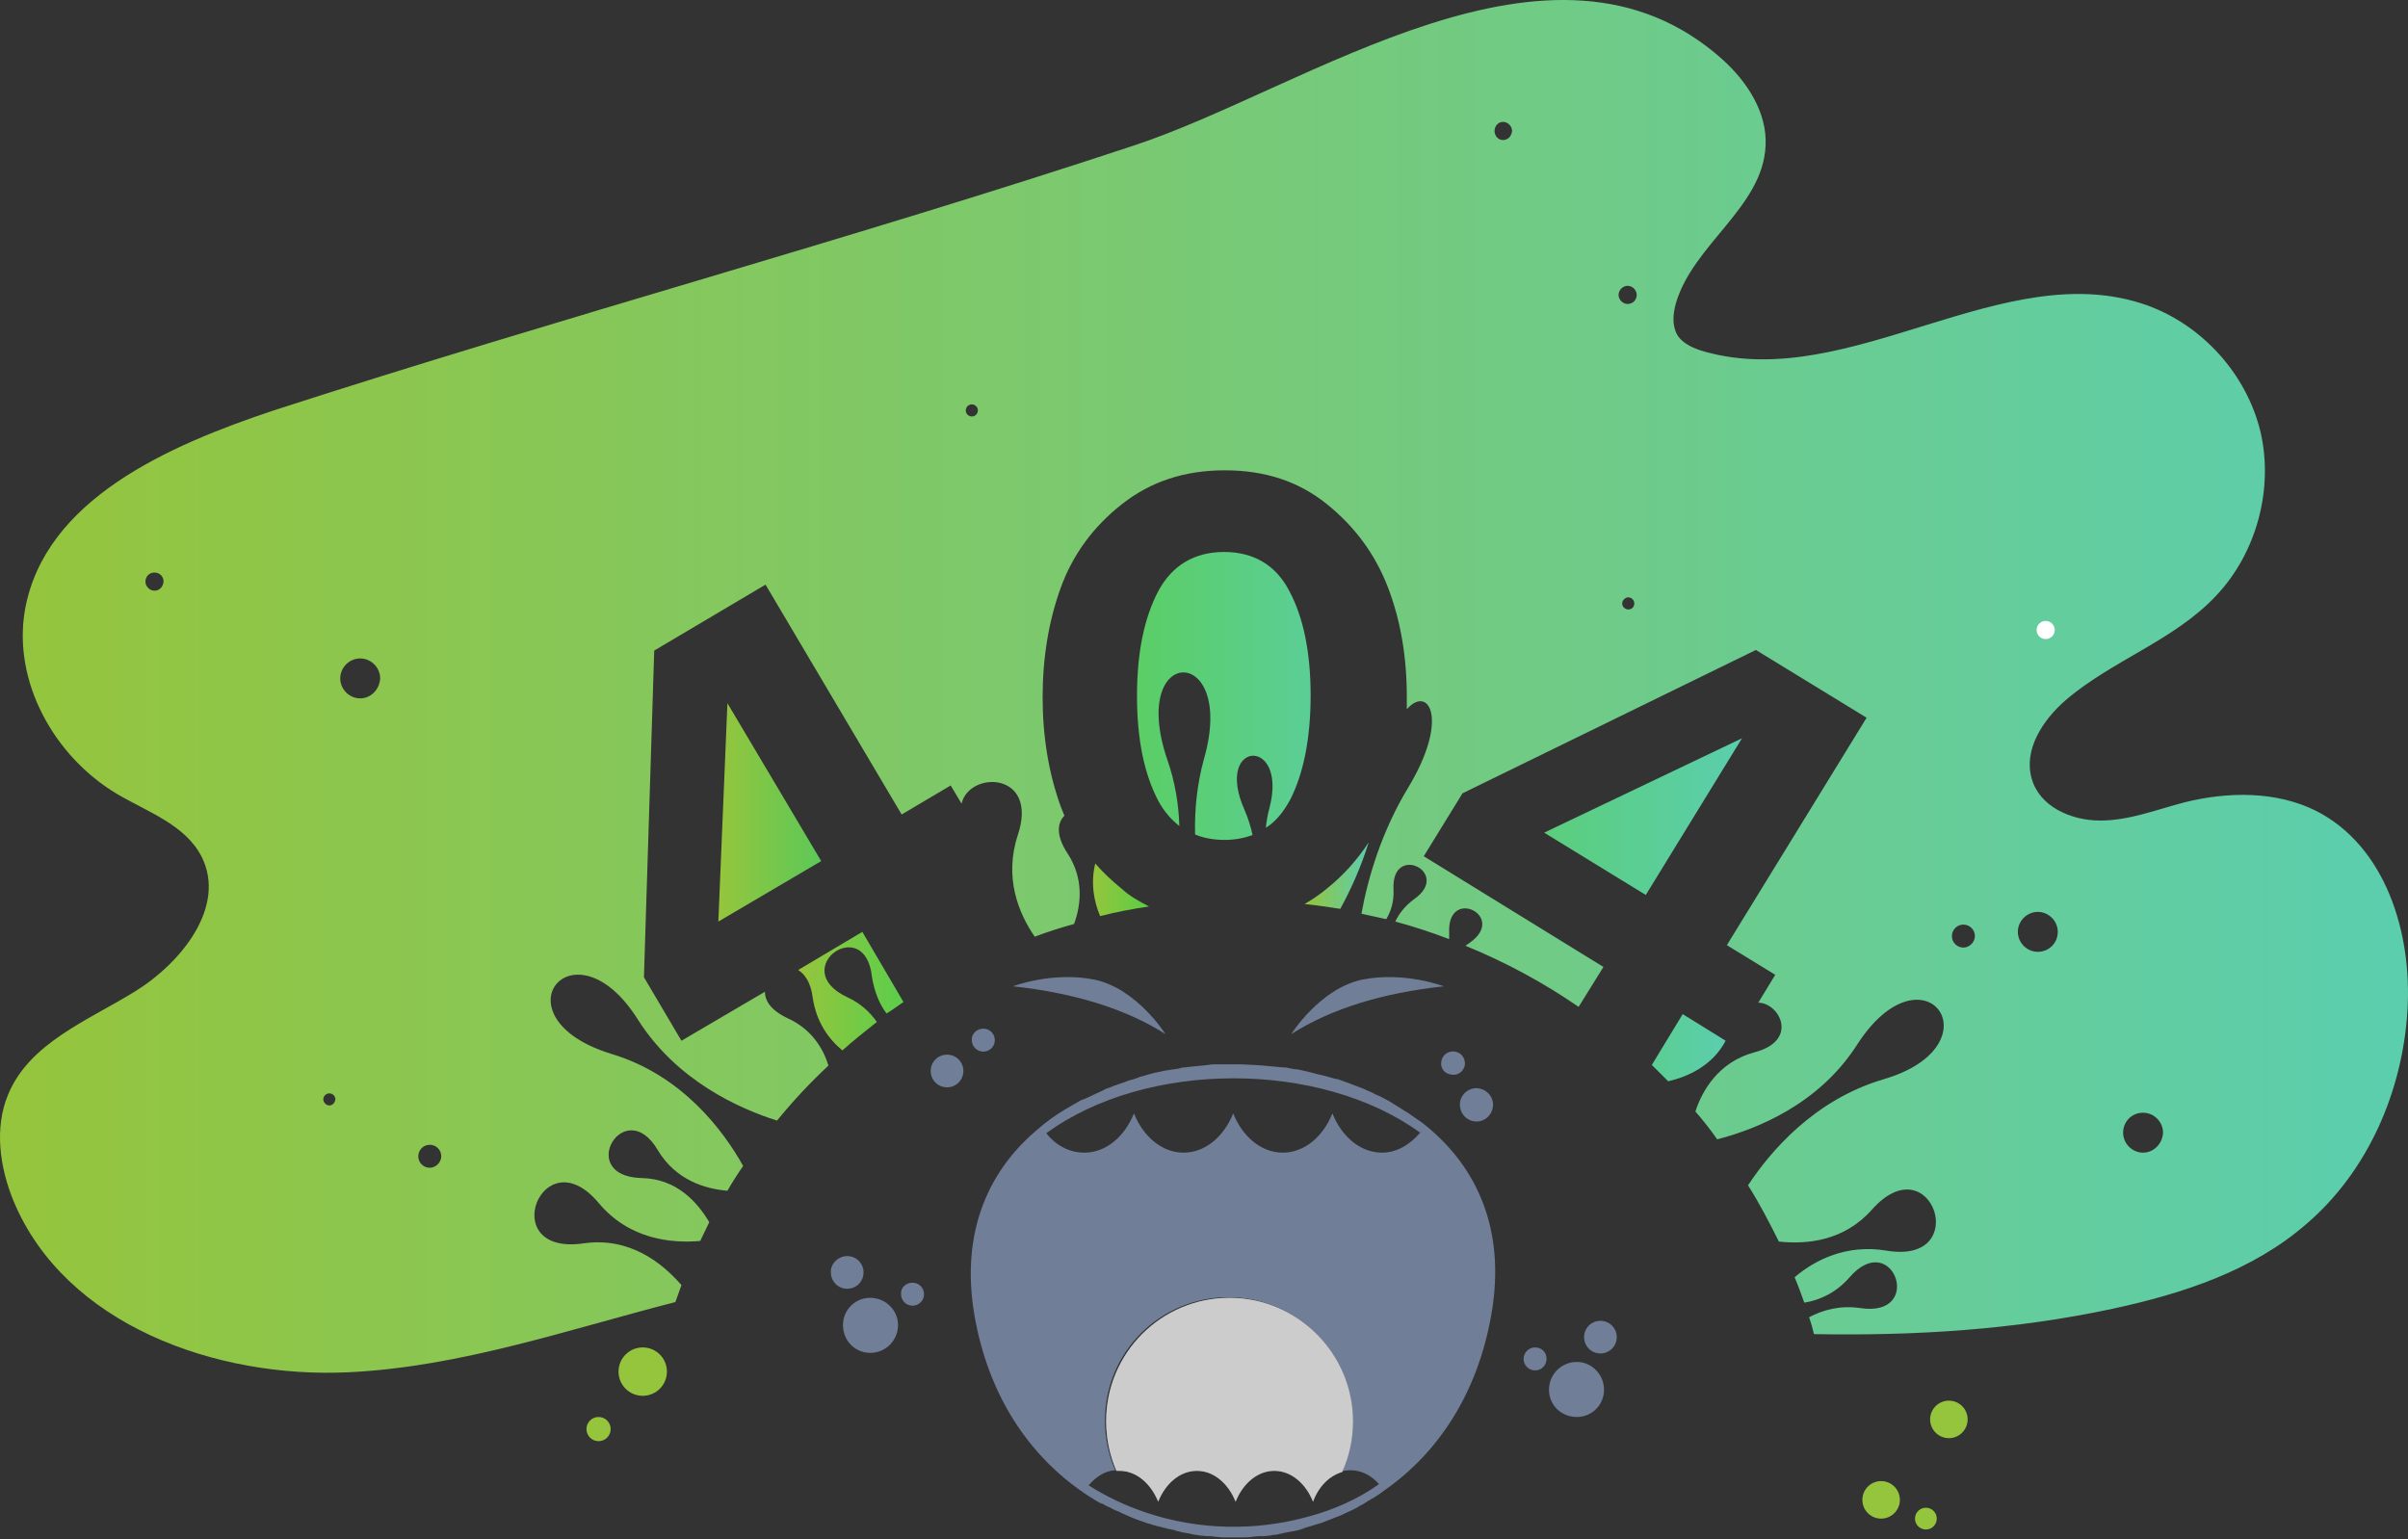 <svg width="923" height="590" viewBox="0 0 923 590" fill="none" xmlns="http://www.w3.org/2000/svg">
<rect x="0" y="0" width="923" height="590" fill="#333333" stroke="none"/>
<path d="M314.769 330.099L275.348 353.289L278.826 269.575L314.769 330.099Z" fill="url(#paint0_linear)"/>
<path d="M324.741 382.275C329.843 384.594 333.553 388.073 336.104 391.783C331.698 395.261 327.292 398.74 322.886 402.682C317.553 398.276 312.915 391.783 311.523 382.507C310.828 376.71 308.509 373.463 305.958 371.84L330.539 357.231L346.307 384.13C344.22 385.522 342.133 387.145 339.814 388.536C337.032 384.826 335.176 380.188 334.249 374.623C331.698 349.81 301.552 371.376 324.741 382.275Z" fill="url(#paint1_linear)"/>
<path d="M440.455 347.49C434.194 348.418 427.933 349.578 421.672 351.201C419.353 345.635 417.962 338.679 419.817 331.026C422.831 334.505 426.31 337.751 430.02 340.766C433.035 343.548 436.745 345.635 440.455 347.49Z" fill="url(#paint2_linear)"/>
<path d="M502.371 266.56C502.371 283.256 499.588 296.706 494.487 306.677C491.936 311.315 488.921 315.025 485.211 317.344C485.443 314.793 485.907 312.243 486.602 309.692C493.791 282.097 465.036 283.72 477.095 310.619C478.486 313.866 479.414 316.88 480.109 320.127C476.863 321.286 473.384 321.982 469.442 321.982C465.268 321.982 461.326 321.286 458.08 319.895C457.848 310.619 458.775 300.648 461.558 290.677C474.08 246.617 432.339 246.849 447.412 291.14C450.427 299.72 451.818 308.532 452.05 316.649C448.804 314.098 446.021 310.851 443.934 306.909C438.601 296.706 435.818 283.488 435.818 266.792C435.818 250.095 438.601 236.878 443.934 226.674C449.268 216.703 457.848 211.601 469.21 211.601C480.573 211.601 489.153 216.703 494.255 226.674C499.588 236.646 502.371 250.095 502.371 266.56Z" fill="url(#paint3_linear)"/>
<path d="M524.633 322.911C521.619 332.65 517.677 341.23 513.734 348.419C509.328 347.723 504.691 347.027 500.053 346.564C502.835 344.94 505.618 343.085 508.169 340.998C514.894 335.665 520.227 329.635 524.633 322.911Z" fill="url(#paint4_linear)"/>
<path d="M661.449 398.971C656.347 408.71 646.608 412.884 639.419 414.508C637.332 412.421 635.245 410.334 633.158 408.247L644.985 388.768L661.449 398.971Z" fill="url(#paint5_linear)"/>
<path d="M667.71 283.026L630.839 343.086L591.881 319.201L667.71 283.026Z" fill="url(#paint6_linear)"/>
<path d="M887.776 310.852C872.471 303.2 853.919 303.431 837.223 307.606C826.556 310.388 816.121 314.562 804.99 314.562C793.859 314.562 781.801 309.229 778.786 298.562C775.54 287.431 782.96 276.068 791.772 268.416C809.628 253.111 833.513 245.458 849.513 228.298C865.05 211.834 871.543 187.253 866.441 165.455C861.108 143.426 844.18 124.642 822.846 116.99C768.351 97.743 709.218 150.382 653.564 134.846C649.39 133.686 644.984 131.831 642.897 128.353C640.81 124.642 641.274 120.236 642.433 116.062C649.158 93.569 675.594 79.423 676.753 56.002C677.449 43.248 669.797 31.422 660.289 22.842C595.127 -35.595 500.979 33.972 434.658 55.77C325.436 91.946 214.36 121.86 104.907 157.339C64.558 170.789 17.252 191.427 9.599 233.632C4.729 261.227 20.73 289.982 44.847 304.359C56.673 311.316 71.05 316.186 77.312 328.476C86.819 347.491 69.659 369.057 51.572 380.188C33.484 391.319 11.222 399.899 3.106 419.61C-2.227 432.364 -0.14 447.437 5.193 460.423C24.904 507.729 82.645 528.599 133.893 526.048C176.562 523.961 217.375 509.816 258.883 499.149C259.579 497.062 260.507 494.743 261.202 492.656C253.782 484.076 241.26 474.104 223.636 476.655C189.779 481.525 207.867 435.378 229.433 461.118C241.26 475.264 257.492 476.655 268.391 475.728C269.55 473.409 270.71 470.858 271.869 468.539C267.463 461.118 259.579 451.843 245.897 451.611C220.389 450.915 239.404 419.146 252.158 440.944C259.115 452.538 270.478 455.785 278.826 456.48C280.681 453.234 282.768 449.987 284.855 446.973C277.203 433.291 261.434 412.189 234.535 404.073C188.852 390.159 219.694 351.433 244.506 390.855C259.347 414.276 283.232 424.943 297.841 429.581C303.87 422.16 310.595 414.972 317.552 408.479C315.465 401.754 311.059 394.565 302.015 390.391C295.522 387.377 293.203 383.666 293.203 380.188L261.202 398.971L246.825 374.622L250.767 249.401L293.435 224.124L345.611 312.243L364.394 301.113L368.568 308.069C371.583 295.315 398.251 295.779 390.134 320.128C384.801 336.36 390.366 350.042 396.627 359.086C401.497 357.23 406.599 355.607 411.7 354.216C414.483 346.563 415.411 336.592 409.15 327.084C404.744 320.36 405.207 315.49 407.99 312.707C407.526 311.548 407.063 310.388 406.599 309.229C401.961 296.475 399.642 282.329 399.642 267.256C399.642 252.183 401.961 238.038 406.599 225.284C411.237 212.53 419.121 201.863 430.02 193.283C440.919 184.703 453.905 180.297 469.442 180.297C484.747 180.297 497.733 184.471 508.631 193.283C519.299 201.863 527.183 212.53 532.053 225.284C536.922 238.038 539.241 251.951 539.241 267.256C539.241 268.879 539.241 270.503 539.241 271.894C547.589 262.387 555.706 275.604 539.705 302.04C529.734 318.504 524.4 336.128 521.849 350.274C525.096 350.969 528.11 351.665 531.357 352.361C533.212 349.346 534.372 345.404 534.14 340.998C533.212 322.91 556.633 334.505 542.024 344.708C538.546 347.259 536.227 350.274 534.835 353.288C541.792 355.143 548.749 357.462 555.474 360.013C555.474 359.318 555.474 358.39 555.474 357.694C554.546 339.607 577.967 351.201 563.358 361.405C562.894 361.868 562.199 362.1 561.735 362.564C577.04 368.825 591.649 376.709 605.099 385.985L614.606 370.68L545.734 328.244L560.575 304.127L673.043 249.169L715.48 275.141L661.912 362.332L680.464 373.695L673.971 384.362C682.319 384.594 689.508 398.971 672.579 403.377C658.666 407.087 652.405 418.218 649.854 426.103C652.869 429.581 655.651 433.059 658.202 436.77C673.507 432.827 697.16 423.32 711.769 400.594C737.509 360.477 766.496 400.826 721.741 413.812C695.305 421.697 678.609 441.407 670.029 454.393C674.435 461.35 678.145 468.539 681.855 475.959C692.754 477.119 706.9 475.728 717.567 463.669C740.292 438.161 756.293 485.003 723.132 479.438C707.827 476.887 695.769 482.916 687.884 489.641C689.276 492.888 690.435 496.134 691.595 499.381C697.392 498.453 703.653 495.67 708.755 489.873C725.451 470.394 737.973 505.178 713.161 501.468C705.276 500.308 698.783 502.163 693.45 504.946C694.145 507.033 694.841 509.352 695.305 511.439C733.799 512.135 772.061 509.816 809.86 501.699C836.759 495.902 863.659 487.09 884.297 469.003C907.718 448.828 920.936 418.218 922.791 387.376C924.646 357.23 914.211 324.302 887.776 310.852ZM59.224 226.443C57.369 226.443 55.746 224.82 55.746 222.965C55.746 221.11 57.137 219.486 59.224 219.486C61.311 219.486 62.702 221.11 62.702 222.965C62.471 225.052 61.079 226.443 59.224 226.443ZM126.241 423.784C125.081 423.784 123.922 422.624 123.922 421.465C123.922 420.073 125.081 419.146 126.241 419.146C127.4 419.146 128.56 420.073 128.56 421.465C128.328 422.856 127.4 423.784 126.241 423.784ZM138.067 267.72C133.893 267.72 130.415 264.242 130.415 260.068C130.415 255.894 133.893 252.415 138.067 252.415C142.241 252.415 145.72 255.894 145.72 260.068C145.488 264.242 142.241 267.72 138.067 267.72ZM164.735 447.669C162.416 447.669 160.329 445.813 160.329 443.263C160.329 440.944 162.184 438.857 164.735 438.857C167.054 438.857 169.141 440.712 169.141 443.263C169.141 445.582 167.054 447.669 164.735 447.669ZM372.511 159.658C371.351 159.658 370.192 158.731 370.192 157.339C370.192 156.18 371.119 155.02 372.511 155.02C373.67 155.02 374.83 155.948 374.83 157.339C374.83 158.499 373.902 159.658 372.511 159.658ZM623.882 109.569C625.737 109.569 627.36 111.193 627.36 113.048C627.36 114.903 625.969 116.526 623.882 116.526C622.027 116.526 620.404 114.903 620.404 113.048C620.404 111.193 622.027 109.569 623.882 109.569ZM576.112 53.683C574.257 53.683 572.866 52.06 572.866 50.205C572.866 48.35 574.257 46.727 576.112 46.727C577.967 46.727 579.591 48.35 579.591 50.205C579.359 52.292 577.967 53.683 576.112 53.683ZM624.114 233.632C622.954 233.632 621.795 232.704 621.795 231.313C621.795 230.153 622.954 228.994 624.114 228.994C625.273 228.994 626.433 229.922 626.433 231.313C626.433 232.704 625.505 233.632 624.114 233.632ZM752.582 363.26C750.263 363.26 748.176 361.405 748.176 358.854C748.176 356.535 750.031 354.448 752.582 354.448C754.901 354.448 756.988 356.303 756.988 358.854C756.988 361.173 754.901 363.26 752.582 363.26ZM781.105 364.883C776.931 364.883 773.453 361.405 773.453 357.23C773.453 353.056 776.931 349.578 781.105 349.578C785.279 349.578 788.758 353.056 788.758 357.23C788.758 361.636 785.279 364.883 781.105 364.883ZM821.454 441.871C817.28 441.871 813.802 438.393 813.802 434.219C813.802 430.045 817.048 426.566 821.454 426.566C825.628 426.566 829.107 430.045 829.107 434.219C828.875 438.625 825.396 441.871 821.454 441.871Z" fill="url(#paint7_linear)"/>
<path d="M784.119 244.994C786.041 244.994 787.598 243.437 787.598 241.515C787.598 239.594 786.041 238.037 784.119 238.037C782.198 238.037 780.641 239.594 780.641 241.515C780.641 243.437 782.198 244.994 784.119 244.994Z" fill="white"/>
<path fill-rule="evenodd" clip-rule="evenodd" d="M471.297 497.526C445.093 497.526 423.991 518.86 423.991 544.832C423.991 551.557 425.382 558.05 427.933 563.847C428.397 563.847 428.629 563.847 429.092 563.847C435.585 563.847 441.151 568.717 443.933 575.674C446.716 568.717 452.282 563.847 458.775 563.847C465.268 563.847 470.833 568.717 473.616 575.674C476.398 568.717 481.964 563.847 488.457 563.847C494.95 563.847 500.515 568.717 503.298 575.674C505.385 569.876 509.559 565.702 514.429 564.311C517.211 558.282 518.603 551.789 518.603 544.832C518.603 518.86 497.269 497.526 471.297 497.526ZM506.544 583.326C508.863 582.399 511.414 581.471 513.733 580.543C511.414 581.471 508.863 582.399 506.544 583.326ZM493.327 586.804C492.863 586.804 492.399 587.036 491.935 587.036C492.399 587.036 492.863 587.036 493.327 586.804C494.022 586.804 494.95 586.573 495.645 586.341C494.718 586.573 494.022 586.804 493.327 586.804ZM478.949 588.66C479.413 588.66 479.877 588.66 480.341 588.66C479.181 588.66 478.254 588.892 477.094 588.892C477.79 588.892 478.485 588.66 478.949 588.66ZM461.325 588.196C461.789 588.196 462.021 588.196 462.485 588.196C461.557 588.196 460.63 587.964 459.934 587.964C460.166 588.196 460.63 588.196 461.325 588.196ZM458.311 587.964C458.775 587.964 459.238 588.196 459.934 588.196C459.006 587.964 458.079 587.964 457.151 587.732C457.383 587.732 457.847 587.732 458.311 587.964ZM454.137 587.268C454.832 587.5 455.296 587.5 455.992 587.5C455.064 587.268 454.369 587.268 453.441 587.036C453.673 587.036 453.905 587.268 454.137 587.268ZM447.644 585.877C447.876 585.877 447.876 585.877 448.108 586.109C448.803 586.341 449.499 586.341 450.195 586.573C449.035 586.341 448.108 586.109 446.948 585.877C447.18 585.645 447.412 585.645 447.644 585.877ZM544.343 434.219C544.575 433.987 544.575 433.987 544.807 433.755C544.575 433.987 544.343 434.219 544.343 434.219Z" fill="#707E98"/>
<path fill-rule="evenodd" clip-rule="evenodd" d="M546.43 431.436C545.038 430.276 543.647 429.349 542.256 428.421C541.56 427.957 540.632 427.262 539.937 426.798C539.241 426.334 538.777 426.102 538.082 425.638C536.922 424.943 535.531 424.015 534.371 423.32C533.676 422.856 533.212 422.624 532.516 422.16C531.357 421.464 530.197 421.001 529.038 420.305C528.574 420.073 527.878 419.841 527.415 419.609C526.719 419.377 526.255 418.914 525.559 418.682C524.632 418.218 523.704 417.986 523.009 417.522C519.994 416.363 516.979 415.203 513.733 414.044C513.037 413.812 512.573 413.58 511.878 413.58C509.559 412.884 507.008 412.189 504.689 411.725C503.762 411.493 503.066 411.261 502.138 411.029C501.211 410.797 500.283 410.565 499.124 410.334C498.196 410.102 497.269 409.87 496.109 409.87C495.413 409.638 494.486 409.638 493.79 409.406C493.095 409.174 492.167 409.174 491.471 409.174C490.776 409.174 489.848 408.942 489.152 408.942C488.225 408.942 487.297 408.71 486.37 408.71C482.891 408.247 479.181 408.247 475.703 408.015C474.775 408.015 473.616 408.015 472.688 408.015C471.529 408.015 470.601 408.015 469.673 408.015C468.514 408.015 467.354 408.015 466.195 408.015C465.036 408.015 464.108 408.015 463.18 408.247C460.861 408.478 458.543 408.71 456.224 408.942C455.528 408.942 454.832 409.174 454.137 409.174C453.441 409.174 452.513 409.406 451.818 409.638C450.194 409.87 448.803 410.102 447.18 410.334C445.557 410.565 444.165 411.029 442.542 411.261C441.614 411.493 440.919 411.725 439.991 411.957C439.295 412.189 438.368 412.421 437.672 412.652C437.208 412.652 436.745 412.884 436.281 413.116C435.585 413.348 434.89 413.58 434.194 413.812C433.266 414.044 432.339 414.276 431.411 414.74C430.715 414.971 430.02 415.203 429.324 415.435C427.933 415.899 426.541 416.363 424.918 417.058C424.222 417.29 423.527 417.522 422.831 417.986C421.904 418.45 420.744 418.914 419.817 419.377C419.585 419.609 419.121 419.609 418.889 419.841C417.729 420.305 416.57 421.001 415.179 421.464C414.947 421.464 414.715 421.696 414.483 421.696C413.324 422.392 412.396 422.856 411.236 423.551C408.454 425.175 405.671 426.798 403.12 428.653C402.425 429.117 401.961 429.581 401.265 430.044C400.338 430.74 399.41 431.436 398.714 432.131C379.235 447.9 368.104 471.785 373.438 503.786C378.772 535.324 394.772 558.281 415.642 572.426C416.57 573.122 417.729 573.818 418.889 574.513C420.048 575.209 420.976 575.905 422.135 576.368H422.367C423.527 577.064 424.454 577.528 425.614 577.992C426.773 578.687 427.933 579.151 429.092 579.615C430.02 580.079 430.947 580.543 432.107 581.006C434.658 582.166 437.208 583.093 439.991 584.021C441.151 584.253 442.078 584.717 443.238 584.949C444.165 585.18 445.093 585.412 446.02 585.644C446.252 585.644 446.716 585.876 446.948 585.876C448.107 586.108 449.035 586.34 450.194 586.572C450.426 586.572 450.426 586.572 450.658 586.804C451.354 587.036 452.05 587.036 452.513 587.267C452.977 587.267 453.209 587.499 453.673 587.499C454.6 587.731 455.296 587.731 456.224 587.963C456.455 587.963 456.919 588.195 457.151 588.195C458.079 588.427 459.006 588.427 459.934 588.659C460.861 588.659 461.789 588.891 462.485 588.891C462.485 588.891 462.485 588.891 462.717 588.891C462.948 588.891 463.18 588.891 463.412 588.891C464.108 588.891 464.804 588.891 465.499 589.123H465.731C466.659 589.123 467.586 589.354 468.746 589.354C468.978 589.354 469.21 589.354 469.21 589.354C469.441 589.354 469.673 589.354 469.673 589.354C469.905 589.354 470.137 589.354 470.369 589.354C471.065 589.354 471.76 589.354 472.456 589.354H472.688C473.616 589.354 474.775 589.354 475.703 589.354C475.934 589.354 476.166 589.354 476.398 589.354C476.63 589.354 476.862 589.354 476.862 589.354C478.022 589.354 478.949 589.354 480.109 589.123C480.804 589.123 481.732 588.891 482.427 588.891C482.659 588.891 482.659 588.891 482.891 588.891C483.123 588.891 483.355 588.891 483.587 588.891C483.819 588.891 484.283 588.891 484.514 588.891C485.21 588.891 486.138 588.659 486.833 588.659C487.065 588.659 487.297 588.659 487.761 588.427C487.993 588.427 488.225 588.427 488.225 588.427C488.92 588.427 489.848 588.195 490.776 587.963C491.007 587.963 491.239 587.963 491.703 587.731C492.167 587.731 492.631 587.499 493.095 587.499C493.79 587.267 494.718 587.267 495.413 587.036C495.413 587.036 495.413 587.036 495.645 587.036C496.805 586.804 497.964 586.572 499.124 586.108C499.356 586.108 499.588 586.108 499.588 585.876C500.747 585.644 501.675 585.18 502.834 584.949C503.993 584.485 505.153 584.253 506.544 583.789C508.863 582.862 511.414 581.934 513.733 581.006C514.892 580.543 516.052 579.847 517.211 579.383C518.371 578.919 519.53 578.224 520.458 577.76C520.69 577.528 520.922 577.528 521.153 577.296C522.081 576.832 523.009 576.369 523.936 575.673C524.864 575.209 525.791 574.513 526.719 574.05C527.878 573.354 529.27 572.426 530.429 571.499C550.836 557.353 566.372 534.628 571.706 503.554C577.271 471.089 565.909 447.204 546.43 431.436ZM501.211 581.47C481.036 587.036 459.238 586.572 439.295 579.847C431.643 577.296 424.222 573.818 417.266 569.412C420.048 566.165 423.527 563.846 427.469 563.614C424.918 557.817 423.527 551.324 423.527 544.599C423.527 518.395 444.629 497.293 470.833 497.293C497.037 497.293 518.139 518.627 518.139 544.599C518.139 551.556 516.748 558.049 513.965 564.078C515.124 563.846 516.284 563.614 517.675 563.614C521.849 563.614 525.791 565.701 528.574 568.948C520.458 574.745 510.95 578.919 501.211 581.47ZM544.343 434.218C540.401 438.856 535.299 441.871 529.734 441.871C521.385 441.871 514.197 435.61 510.718 426.798C507.24 435.61 500.051 441.871 491.703 441.871C483.355 441.871 476.166 435.61 472.688 426.798C469.21 435.61 462.021 441.871 453.673 441.871C445.325 441.871 438.136 435.61 434.658 426.798C431.179 435.61 423.991 441.871 415.642 441.871C409.845 441.871 404.744 439.088 401.033 434.45C439.295 406.391 506.08 406.391 544.343 434.218C544.343 433.987 544.575 433.987 544.807 433.755C544.575 433.987 544.575 434.218 544.343 434.218Z" fill="#707E98"/>
<path fill-rule="evenodd" clip-rule="evenodd" d="M477.094 588.891C478.253 588.891 479.181 588.891 480.34 588.659C479.876 588.659 479.413 588.659 478.949 588.659C478.485 588.659 477.789 588.891 477.094 588.891Z" fill="#707E98"/>
<path fill-rule="evenodd" clip-rule="evenodd" d="M493.327 586.805C493.327 586.805 493.095 586.805 493.327 586.805C492.864 587.037 492.4 587.037 491.936 587.037C492.4 587.037 492.864 587.037 493.327 586.805Z" fill="#707E98"/>
<path fill-rule="evenodd" clip-rule="evenodd" d="M518.603 544.832C518.603 551.789 517.211 558.282 514.429 564.311C509.559 565.702 505.385 569.876 503.298 575.674C500.515 568.717 494.95 563.847 488.457 563.847C481.964 563.847 476.398 568.717 473.616 575.674C470.833 568.717 465.268 563.847 458.775 563.847C452.282 563.847 446.716 568.717 443.933 575.674C441.151 568.717 435.585 563.847 429.092 563.847C428.629 563.847 428.397 563.847 427.933 563.847C425.382 558.05 423.991 551.557 423.991 544.832C423.991 518.628 445.093 497.526 471.297 497.526C497.269 497.526 518.603 518.86 518.603 544.832Z" fill="#CCCCCC"/>
<path fill-rule="evenodd" clip-rule="evenodd" d="M446.949 585.646C448.109 585.877 449.036 586.109 450.196 586.341C449.5 586.109 448.804 586.109 448.109 585.877C447.877 585.877 447.877 585.877 447.645 585.646C447.413 585.646 447.181 585.646 446.949 585.646Z" fill="#707E98"/>
<path fill-rule="evenodd" clip-rule="evenodd" d="M453.439 587.035C454.367 587.267 455.062 587.267 455.99 587.499C455.294 587.499 454.83 587.267 454.135 587.267C453.903 587.267 453.671 587.035 453.439 587.035Z" fill="#707E98"/>
<path fill-rule="evenodd" clip-rule="evenodd" d="M456.919 587.731C457.847 587.963 458.775 587.963 459.702 588.195C459.238 588.195 458.775 587.963 458.079 587.963C457.847 587.731 457.383 587.731 456.919 587.731Z" fill="#707E98"/>
<path fill-rule="evenodd" clip-rule="evenodd" d="M462.486 588.427C462.023 588.427 461.791 588.427 461.327 588.427C460.863 588.427 460.399 588.427 459.936 588.195C460.631 588.195 461.559 588.195 462.486 588.427Z" fill="#707E98"/>
<path fill-rule="evenodd" clip-rule="evenodd" d="M446.949 585.646C448.109 585.877 449.036 586.109 450.196 586.341C449.5 586.109 448.804 586.109 448.109 585.877C447.877 585.877 447.877 585.877 447.645 585.646C447.413 585.646 447.181 585.646 446.949 585.646Z" fill="#707E98"/>
<path fill-rule="evenodd" clip-rule="evenodd" d="M453.439 587.035C454.367 587.267 455.062 587.267 455.99 587.499C455.294 587.499 454.83 587.267 454.135 587.267C453.903 587.267 453.671 587.035 453.439 587.035Z" fill="#707E98"/>
<path fill-rule="evenodd" clip-rule="evenodd" d="M456.919 587.731C457.847 587.963 458.775 587.963 459.702 588.195C459.238 588.195 458.775 587.963 458.079 587.963C457.847 587.731 457.383 587.731 456.919 587.731Z" fill="#707E98"/>
<path fill-rule="evenodd" clip-rule="evenodd" d="M462.486 588.427C462.023 588.427 461.791 588.427 461.327 588.427C460.863 588.427 460.399 588.427 459.936 588.195C460.631 588.195 461.559 588.195 462.486 588.427Z" fill="#707E98"/>
<path fill-rule="evenodd" clip-rule="evenodd" d="M544.806 433.755C544.806 433.988 544.574 434.22 544.341 434.22C544.341 434.22 544.574 433.988 544.806 433.755Z" fill="#707E98"/>
<path fill-rule="evenodd" clip-rule="evenodd" d="M553.387 378.101C529.966 380.652 510.255 386.681 494.95 396.421C494.95 396.421 505.849 379.029 522.082 375.551C538.314 372.304 553.387 378.101 553.387 378.101Z" fill="#707E98"/>
<path fill-rule="evenodd" clip-rule="evenodd" d="M388.28 378.101C411.701 380.652 431.412 386.681 446.717 396.421C446.717 396.421 435.818 379.029 419.585 375.551C403.353 372.304 388.28 378.101 388.28 378.101Z" fill="#707E98"/>
<path fill-rule="evenodd" clip-rule="evenodd" d="M333.554 497.526C339.351 497.526 344.221 502.164 344.221 507.961C344.221 513.758 339.583 518.628 333.554 518.628C327.757 518.628 323.119 513.99 323.119 507.961C323.119 502.164 327.757 497.526 333.554 497.526Z" fill="#707E98"/>
<path fill-rule="evenodd" clip-rule="evenodd" d="M324.74 481.524C328.219 481.524 331.002 484.307 331.002 487.786C331.002 491.264 328.219 494.047 324.74 494.047C321.262 494.047 318.479 491.264 318.479 487.786C318.247 484.539 321.262 481.524 324.74 481.524Z" fill="#707E98"/>
<path fill-rule="evenodd" clip-rule="evenodd" d="M349.784 491.729C352.335 491.729 354.19 493.816 354.19 496.134C354.19 498.685 352.103 500.54 349.784 500.54C347.233 500.54 345.378 498.453 345.378 496.134C345.146 493.584 347.233 491.729 349.784 491.729Z" fill="#707E98"/>
<path fill-rule="evenodd" clip-rule="evenodd" d="M604.4 522.106C598.603 522.106 593.733 526.744 593.733 532.773C593.733 538.57 598.371 543.208 604.4 543.208C610.198 543.208 614.836 538.57 614.836 532.773C614.836 526.976 610.198 522.106 604.4 522.106Z" fill="#707E98"/>
<path fill-rule="evenodd" clip-rule="evenodd" d="M613.449 506.337C609.97 506.337 607.188 509.12 607.188 512.598C607.188 516.077 609.97 518.859 613.449 518.859C616.927 518.859 619.71 516.077 619.71 512.598C619.71 509.12 616.927 506.337 613.449 506.337Z" fill="#707E98"/>
<path fill-rule="evenodd" clip-rule="evenodd" d="M588.402 516.54C585.851 516.54 583.996 518.627 583.996 520.946C583.996 523.497 586.083 525.352 588.402 525.352C590.953 525.352 592.808 523.265 592.808 520.946C592.808 518.395 590.953 516.54 588.402 516.54Z" fill="#707E98"/>
<path fill-rule="evenodd" clip-rule="evenodd" d="M363.004 404.305C366.483 404.305 369.265 407.088 369.265 410.566C369.265 414.045 366.483 416.828 363.004 416.828C359.526 416.828 356.743 414.045 356.743 410.566C356.743 407.088 359.526 404.305 363.004 404.305Z" fill="#707E98"/>
<path fill-rule="evenodd" clip-rule="evenodd" d="M376.917 394.334C379.468 394.334 381.323 396.421 381.323 398.74C381.323 401.291 379.236 403.146 376.917 403.146C374.366 403.146 372.511 401.059 372.511 398.74C372.279 396.421 374.366 394.334 376.917 394.334Z" fill="#707E98"/>
<path fill-rule="evenodd" clip-rule="evenodd" d="M559.648 422.393C560.343 418.914 563.59 416.595 567.068 417.291C570.547 417.987 572.865 421.233 572.17 424.712C571.474 428.19 568.228 430.509 564.749 429.813C561.271 429.118 559.184 425.871 559.648 422.393Z" fill="#707E98"/>
<path fill-rule="evenodd" clip-rule="evenodd" d="M552.459 406.855C552.923 404.304 555.242 402.681 557.793 403.144C560.343 403.608 561.735 405.927 561.503 408.246C561.039 410.797 558.72 412.42 556.401 411.956C553.618 411.724 551.995 409.406 552.459 406.855Z" fill="#707E98"/>
<path d="M747.016 551.325C750.986 551.325 754.205 548.107 754.205 544.136C754.205 540.166 750.986 536.948 747.016 536.948C743.046 536.948 739.828 540.166 739.828 544.136C739.828 548.107 743.046 551.325 747.016 551.325Z" fill="#95C53D"/>
<path d="M246.361 535.091C251.483 535.091 255.636 530.938 255.636 525.815C255.636 520.693 251.483 516.54 246.361 516.54C241.238 516.54 237.085 520.693 237.085 525.815C237.085 530.938 241.238 535.091 246.361 535.091Z" fill="#95C53D"/>
<path d="M229.433 552.484C231.994 552.484 234.071 550.407 234.071 547.846C234.071 545.284 231.994 543.208 229.433 543.208C226.871 543.208 224.795 545.284 224.795 547.846C224.795 550.407 226.871 552.484 229.433 552.484Z" fill="#95C53D"/>
<path d="M721.046 582.166C725.016 582.166 728.234 578.948 728.234 574.978C728.234 571.008 725.016 567.789 721.046 567.789C717.075 567.789 713.857 571.008 713.857 574.978C713.857 578.948 717.075 582.166 721.046 582.166Z" fill="#95C53D"/>
<path d="M738.204 586.34C740.51 586.34 742.378 584.471 742.378 582.166C742.378 579.861 740.51 577.992 738.204 577.992C735.899 577.992 734.03 579.861 734.03 582.166C734.03 584.471 735.899 586.34 738.204 586.34Z" fill="#95C53D"/>
<defs>
<linearGradient id="paint0_linear" x1="275.44" y1="311.407" x2="314.676" y2="311.407" gradientUnits="userSpaceOnUse">
<stop offset="0.006" stop-color="#95C53D"/>
<stop offset="1" stop-color="#5CC957"/>
</linearGradient>
<linearGradient id="paint1_linear" x1="306.282" y1="379.966" x2="346.654" y2="379.966" gradientUnits="userSpaceOnUse">
<stop offset="0.006" stop-color="#95C53D"/>
<stop offset="1" stop-color="#5BCE4B"/>
</linearGradient>
<linearGradient id="paint2_linear" x1="418.799" y1="341.123" x2="440.385" y2="341.123" gradientUnits="userSpaceOnUse">
<stop offset="0.006" stop-color="#95C53D"/>
<stop offset="1" stop-color="#5BCE43"/>
</linearGradient>
<linearGradient id="paint3_linear" x1="435.794" y1="266.79" x2="502.278" y2="266.79" gradientUnits="userSpaceOnUse">
<stop stop-color="#5BCE66"/>
<stop offset="1" stop-color="#5BCE96"/>
</linearGradient>
<linearGradient id="paint4_linear" x1="500.191" y1="335.535" x2="524.633" y2="335.535" gradientUnits="userSpaceOnUse">
<stop offset="0.006" stop-color="#95C53D"/>
<stop offset="1" stop-color="#5BCEAE"/>
</linearGradient>
<linearGradient id="paint5_linear" x1="632.949" y1="401.728" x2="661.356" y2="401.728" gradientUnits="userSpaceOnUse">
<stop offset="0.006" stop-color="#5BCE93"/>
<stop offset="1" stop-color="#5BCEAE"/>
</linearGradient>
<linearGradient id="paint6_linear" x1="591.973" y1="313.077" x2="667.686" y2="313.077" gradientUnits="userSpaceOnUse">
<stop offset="0.006" stop-color="#5BCE7C"/>
<stop offset="1" stop-color="#5BCEAE"/>
</linearGradient>
<linearGradient id="paint7_linear" x1="-0.372" y1="263.122" x2="922.898" y2="263.122" gradientUnits="userSpaceOnUse">
<stop offset="0.006" stop-color="#95C53D"/>
<stop offset="1" stop-color="#5BCEAE"/>
</linearGradient>
</defs>
</svg>
